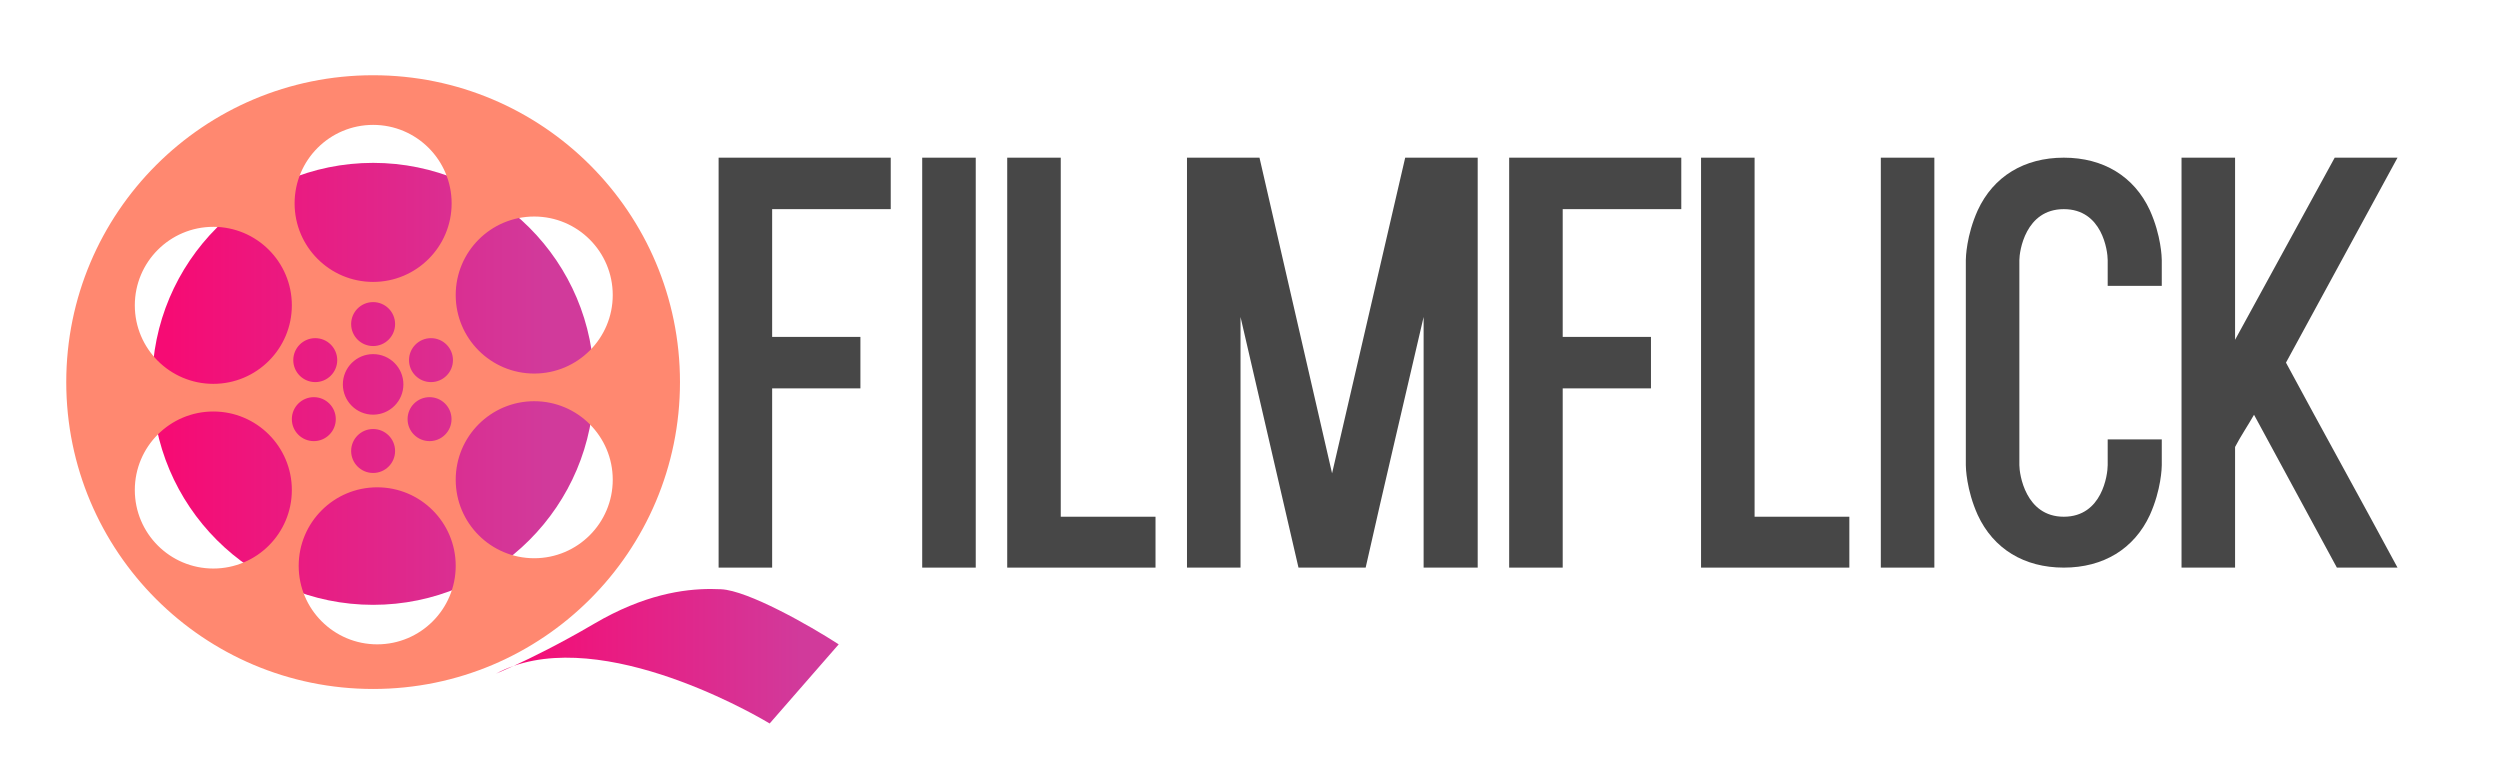 <?xml version="1.0" encoding="UTF-8" standalone="no"?><!DOCTYPE svg PUBLIC "-//W3C//DTD SVG 1.1//EN" "http://www.w3.org/Graphics/SVG/1.1/DTD/svg11.dtd"><svg width="100%" height="100%" viewBox="0 0 6260 1950" version="1.1" xmlns="http://www.w3.org/2000/svg" xmlns:xlink="http://www.w3.org/1999/xlink" xml:space="preserve" xmlns:serif="http://www.serif.com/" style="fill-rule:evenodd;clip-rule:evenodd;stroke-linejoin:round;stroke-miterlimit:2;"><rect id="Logo" x="0" y="0" width="6260" height="1950" style="fill:none;"/><g><path d="M2230.39,523.702l0,-128.883l-430.993,-0l-0,1026.48l134.06,-0l0,-448.8l221.005,-0l0,-128.883l-221.005,-0l0,-319.917l296.933,-0Z" style="fill:#474747;fill-rule:nonzero;"/><rect x="2309.2" y="394.819" width="134.061" height="1026.48" style="fill:#474747;fill-rule:nonzero;"/><path d="M2656.13,1293.88l0,-899.066l-134.06,-0l-0,1026.48l371.336,-0l-0,-127.417l-237.276,0Z" style="fill:#474747;fill-rule:nonzero;"/><path d="M3518.61,394.819l-183.108,790.393l-181.752,-790.393l-181.533,-0l-0,1026.48l134.06,-0l0,-627.618l145.131,627.618l168.188,-0c47.472,-211.161 96.301,-416.457 145.131,-627.618l0,627.618l135.417,-0l-0,-1026.48l-181.534,-0Z" style="fill:#474747;fill-rule:nonzero;"/><path d="M4209.94,523.702l-0,-128.883l-430.994,-0l0,1026.48l134.061,-0l-0,-448.8l221.005,-0l-0,-128.883l-221.005,-0l-0,-319.917l296.933,-0Z" style="fill:#474747;fill-rule:nonzero;"/><path d="M4393.48,1293.88l0,-899.066l-134.06,-0l-0,1026.48l371.336,-0l-0,-127.417l-237.276,0Z" style="fill:#474747;fill-rule:nonzero;"/><rect x="4709.56" y="394.819" width="134.061" height="1026.48" style="fill:#474747;fill-rule:nonzero;"/><path d="M5167.76,1421.3c99.053,-0 176.263,-46.866 215.534,-131.818c28.437,-63.082 29.792,-118.829 29.792,-124.697l-0,-64.549l-135.417,0l0,64.549c0,23.473 -13.57,129.098 -109.909,129.098c-96.34,0 -111.265,-107.093 -111.265,-129.098l-0,-513.459c-0,-22.005 14.925,-127.626 111.265,-127.626c96.339,-0 109.909,104.154 109.909,127.626l0,64.55l135.417,-0l-0,-64.55c-0,-5.868 -1.355,-61.615 -29.792,-124.697c-39.271,-84.946 -116.481,-131.812 -215.534,-131.812c-99.053,-0 -176.265,46.866 -215.535,131.812c-28.437,63.082 -29.791,118.829 -29.791,124.697l0,513.459c0,5.868 1.354,61.615 29.791,124.697c39.27,84.952 116.482,131.818 215.535,131.818Z" style="fill:#474747;fill-rule:nonzero;"/><path d="M5596.62,1119.22c13.559,-26.395 32.541,-54.257 47.455,-80.652l207.447,382.73l151.856,-0c-90.843,-168.636 -188.464,-344.604 -279.307,-513.239l279.307,-513.244l-157.28,-0l-249.478,456.054l0,-456.054l-134.06,-0l-0,1026.48l134.06,-0l0,-302.078Z" style="fill:#474747;fill-rule:nonzero;"/></g><g><path d="M380.961,961.16c-0,305.398 247.944,553.342 553.342,553.342c305.398,0 553.342,-247.944 553.342,-553.342c0,-305.398 -247.944,-553.342 -553.342,-553.342c-305.398,-0 -553.342,247.944 -553.342,553.342Z" style="fill:url(#_Linear1);"/><path d="M1337.7,1397.82c-108.582,-0 -196.599,-88.029 -196.599,-196.599c0,-108.581 88.017,-196.598 196.599,-196.598c108.582,0 196.611,88.017 196.611,196.598c-0,108.57 -88.029,196.599 -196.611,196.599m-393.197,215.609c-108.582,-0 -196.598,-88.017 -196.598,-196.599c-0,-108.582 88.016,-196.598 196.598,-196.598c108.582,-0 196.598,88.016 196.598,196.598c0,108.582 -88.016,196.599 -196.598,196.599m-213.728,-563.889c0,-30.396 24.628,-55.037 55.012,-55.037c30.397,0 55.037,24.641 55.037,55.037c0,30.384 -24.64,55.025 -55.037,55.025c-30.384,-0 -55.012,-24.641 -55.012,-55.025m-196.611,374.062c-108.569,-0 -196.598,-88.017 -196.598,-196.611c-0,-108.57 88.029,-196.599 196.598,-196.599c108.582,0 196.611,88.029 196.611,196.599c0,108.594 -88.029,196.611 -196.611,196.611m0,-855.639c108.582,0 196.611,88.017 196.611,196.599c0,108.582 -88.029,196.598 -196.611,196.598c-108.569,0 -196.598,-88.016 -196.598,-196.598c-0,-108.582 88.029,-196.599 196.598,-196.599m255.222,278.772c30.396,-0 55.037,24.64 55.037,55.024c0,30.384 -24.641,55.025 -55.037,55.025c-30.384,-0 -55.012,-24.641 -55.012,-55.025c0,-30.384 24.628,-55.024 55.012,-55.024m89.873,-35.275c-0,-30.383 24.64,-55.024 55.037,-55.024c30.383,0 55.024,24.641 55.024,55.024c0,30.397 -24.641,55.025 -55.024,55.025c-30.397,-0 -55.037,-24.628 -55.037,-55.025m110.061,317.808c0,30.384 -24.641,55.025 -55.024,55.025c-30.397,-0 -55.037,-24.641 -55.037,-55.025c-0,-30.384 24.64,-55.024 55.037,-55.024c30.383,-0 55.024,24.64 55.024,55.024m-55.024,-90.963c-41.871,-0 -75.803,-33.933 -75.803,-75.803c-0,-41.858 33.932,-75.803 75.803,-75.803c41.857,0 75.802,33.945 75.802,75.803c0,41.87 -33.945,75.803 -75.802,75.803m-0,-725.601c108.569,-0 196.598,88.017 196.598,196.598c0,108.582 -88.029,196.599 -196.598,196.599c-108.582,-0 -196.611,-88.017 -196.611,-196.599c-0,-108.581 88.029,-196.598 196.611,-196.598m196.322,736.836c0,30.384 -24.64,55.025 -55.012,55.025c-30.396,-0 -55.037,-24.641 -55.037,-55.025c0,-30.396 24.641,-55.037 55.037,-55.037c30.372,0 55.012,24.641 55.012,55.037m-51.425,-92.756c-30.384,-0 -55.025,-24.641 -55.025,-55.025c0,-30.384 24.641,-55.024 55.025,-55.024c30.396,-0 55.024,24.64 55.024,55.024c0,30.384 -24.628,55.025 -55.024,55.025m258.507,-414.602c108.582,-0 196.611,88.016 196.611,196.598c-0,108.582 -88.029,196.598 -196.611,196.598c-108.582,0 -196.599,-88.016 -196.599,-196.598c0,-108.582 88.017,-196.598 196.599,-196.598m-403.404,-353.797c-424.384,-0 -768.387,344.028 -768.387,768.399c0,424.371 344.003,768.386 768.387,768.386c424.37,0 768.386,-344.015 768.386,-768.386c0,-424.371 -344.016,-768.399 -768.386,-768.399" style="fill:#ff8870;fill-rule:nonzero;"/><path d="M1487.64,1561.9c-85.885,50.398 -157.825,85.547 -201.2,105.435c258.294,-89.785 640.769,144.282 640.769,144.282l172.886,-198.191c-73.646,-47.713 -227.334,-134.79 -294.559,-137.975c-7.938,-0.388 -16.453,-0.627 -25.544,-0.627c-67.853,0 -167.293,13.644 -292.352,87.076Zm-245.591,124.859c-0,-0 16.138,-6.471 44.391,-19.424c-15.261,5.304 -30.108,11.75 -44.391,19.424Z" style="fill:url(#_Linear2);fill-rule:nonzero;"/></g><defs><linearGradient id="_Linear1" x1="0" y1="0" x2="1" y2="0" gradientUnits="userSpaceOnUse" gradientTransform="matrix(1106.68,0,0,1106.68,380.954,961.155)"><stop offset="0" style="stop-color:#f60b74;stop-opacity:1"/><stop offset="0.04" style="stop-color:#f60b74;stop-opacity:1"/><stop offset="0.89" style="stop-color:#d13a9b;stop-opacity:1"/><stop offset="1" style="stop-color:#d13a9b;stop-opacity:1"/></linearGradient><linearGradient id="_Linear2" x1="0" y1="0" x2="1" y2="0" gradientUnits="userSpaceOnUse" gradientTransform="matrix(858.04,0,0,858.04,1242.05,1643.22)"><stop offset="0" style="stop-color:#f60b74;stop-opacity:1"/><stop offset="0.04" style="stop-color:#f60b74;stop-opacity:1"/><stop offset="0.89" style="stop-color:#d13a9b;stop-opacity:1"/><stop offset="1" style="stop-color:#d13a9b;stop-opacity:1"/></linearGradient></defs></svg>
